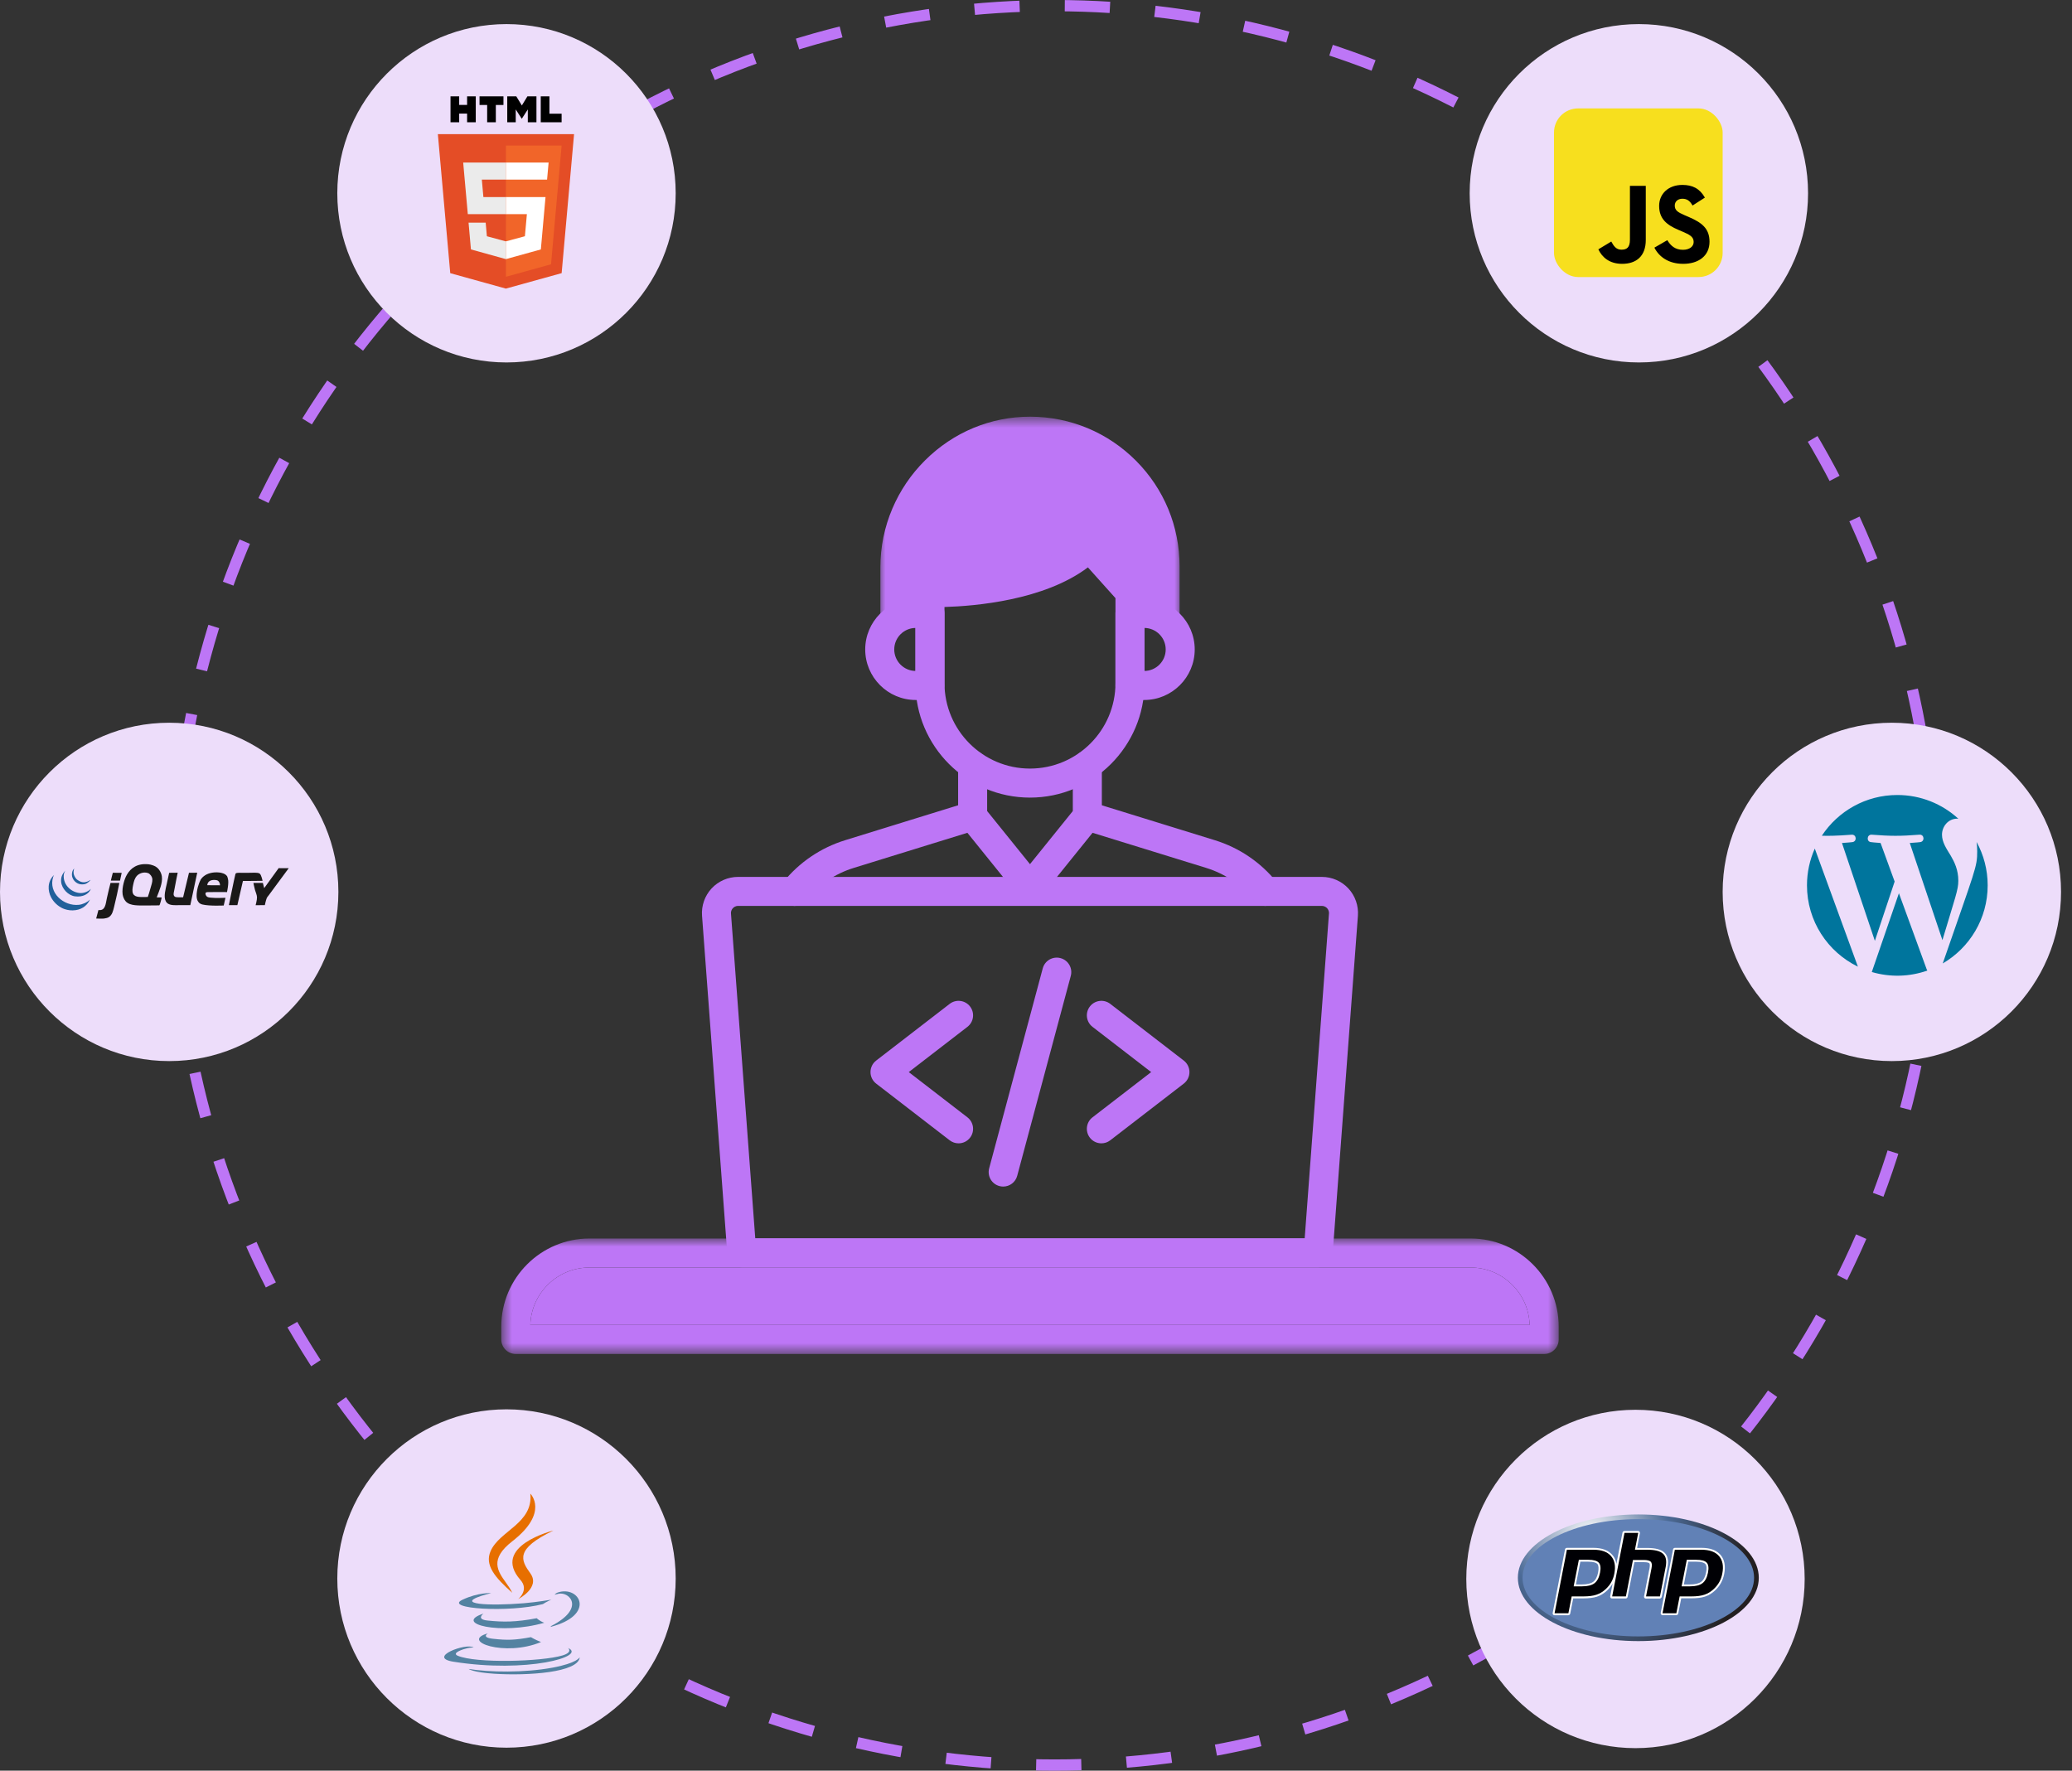 <svg width="172" height="147" viewBox="0 0 172 147" fill="none" xmlns="http://www.w3.org/2000/svg">
<rect x="0" y="0" width="172" height="147" fill="#333333" stroke="none"/>
<path d="M62.695 102.798H108.305L110.32 75.841C110.336 75.618 110.229 75.467 110.164 75.397C110.099 75.326 109.956 75.208 109.733 75.208H61.267C61.043 75.208 60.901 75.326 60.836 75.397C60.77 75.467 60.663 75.618 60.68 75.841L62.695 102.798ZM109.423 105.208H61.576C60.946 105.208 60.422 104.721 60.375 104.092L58.277 76.02C58.215 75.192 58.504 74.367 59.07 73.757C59.635 73.148 60.436 72.799 61.267 72.799H109.733C110.564 72.799 111.365 73.148 111.93 73.757C112.496 74.367 112.784 75.192 112.723 76.02L110.625 104.092C110.577 104.721 110.054 105.208 109.423 105.208Z" fill="#BD76F6"/>
<path d="M85.5 74.864C85.136 74.864 84.791 74.699 84.562 74.416L79.802 68.514C79.629 68.3 79.535 68.033 79.535 67.757V63.532C79.535 62.867 80.074 62.327 80.739 62.327C81.404 62.327 81.944 62.867 81.944 63.532V67.332L85.5 71.74L89.056 67.332V63.532C89.056 62.867 89.596 62.327 90.261 62.327C90.926 62.327 91.466 62.867 91.466 63.532V67.757C91.466 68.033 91.371 68.3 91.198 68.514L86.438 74.416C86.209 74.699 85.864 74.864 85.5 74.864Z" fill="#BD76F6"/>
<mask id="mask0_183_477" style="mask-type:luminance" maskUnits="userSpaceOnUse" x="72" y="34" width="27" height="19">
<path d="M72.944 34.593H98.055V52.714H72.944V34.593Z" fill="white"/>
</mask>
<g mask="url(#mask0_183_477)">
<path d="M96.713 52.593C96.048 52.593 95.509 52.054 95.509 51.389L92.871 47.011C87.776 45.25 91.044 47.726 85.546 47.707C85.534 47.707 85.513 37.002 85.501 37.002C88.572 39.723 88.624 44.59 86.729 46.478C84.798 48.403 81.462 49.549 78.746 48.321L75.491 51.389C75.491 52.054 74.952 52.593 74.286 52.593C73.621 52.593 73.082 52.054 73.082 51.389V47.098C73.082 45.412 73.417 43.77 74.078 42.218C74.716 40.721 75.627 39.376 76.785 38.223C79.135 35.881 82.229 34.593 85.501 34.593C85.516 34.593 85.531 34.593 85.546 34.593C88.853 34.605 91.961 35.902 94.296 38.245C96.632 40.589 97.918 43.703 97.918 47.011V51.389C97.918 52.054 97.379 52.593 96.713 52.593Z" fill="#BD76F6"/>
</g>
<path d="M78.403 50.392V56.709C78.403 60.623 81.587 63.806 85.5 63.806C89.413 63.806 92.597 60.623 92.597 56.709V49.656L90.309 47.102C86.683 49.841 80.926 50.319 78.403 50.392ZM85.5 66.216C80.258 66.216 75.993 61.951 75.993 56.709V49.194C75.993 48.868 76.126 48.557 76.359 48.33C76.593 48.103 76.907 47.981 77.234 47.99C77.321 47.992 85.933 48.198 89.566 44.565C89.8 44.332 90.121 44.204 90.451 44.213C90.782 44.222 91.095 44.367 91.315 44.614L94.7 48.39C94.897 48.612 95.007 48.898 95.007 49.194V56.709C95.007 61.951 90.742 66.216 85.5 66.216Z" fill="#BD76F6"/>
<path d="M75.993 52.131C75.02 52.145 74.233 52.94 74.233 53.917C74.233 54.893 75.02 55.688 75.993 55.702V52.131ZM77.198 58.112H76.018C73.705 58.112 71.823 56.229 71.823 53.917C71.823 51.603 73.705 49.722 76.018 49.722H77.198C77.864 49.722 78.403 50.261 78.403 50.927V56.907C78.403 57.572 77.864 58.112 77.198 58.112Z" fill="#BD76F6"/>
<path d="M95.006 52.131V55.702C95.979 55.688 96.767 54.893 96.767 53.917C96.767 52.94 95.979 52.145 95.006 52.131ZM94.981 58.112H93.801C93.136 58.112 92.596 57.572 92.596 56.907V50.927C92.596 50.261 93.136 49.722 93.801 49.722H94.981C97.294 49.722 99.176 51.603 99.176 53.917C99.176 56.229 97.294 58.112 94.981 58.112Z" fill="#BD76F6"/>
<path d="M65.945 75.208C65.68 75.208 65.414 75.121 65.191 74.942C64.672 74.525 64.59 73.766 65.008 73.248C66.342 71.59 68.123 70.381 70.158 69.752L80.425 66.578C81.061 66.384 81.735 66.741 81.93 67.377C82.125 68.013 81.767 68.687 81.131 68.882L81.092 68.894L70.87 72.053C69.295 72.541 67.917 73.476 66.884 74.759C66.647 75.055 66.297 75.208 65.945 75.208Z" fill="#BD76F6"/>
<path d="M105.053 75.207C104.701 75.207 104.352 75.054 104.114 74.758C103.082 73.476 101.703 72.54 100.129 72.053L89.867 68.882C89.231 68.687 88.874 68.013 89.069 67.376C89.264 66.741 89.938 66.382 90.574 66.578L90.614 66.59L100.84 69.751C102.876 70.38 104.657 71.589 105.991 73.247C106.409 73.766 106.326 74.524 105.808 74.941C105.586 75.12 105.318 75.207 105.053 75.207Z" fill="#BD76F6"/>
<path d="M79.571 94.918C79.314 94.918 79.056 94.836 78.836 94.667L72.729 89.957C72.434 89.729 72.261 89.376 72.261 89.003C72.261 88.629 72.434 88.277 72.729 88.049L78.836 83.338C79.363 82.933 80.12 83.03 80.526 83.557C80.933 84.084 80.835 84.84 80.308 85.247L75.438 89.003L80.308 92.759C80.835 93.165 80.933 93.922 80.526 94.449C80.289 94.757 79.932 94.918 79.571 94.918Z" fill="#BD76F6"/>
<path d="M91.428 94.918C91.067 94.918 90.71 94.757 90.473 94.449C90.067 93.922 90.164 93.165 90.691 92.759L95.561 89.003L90.691 85.247C90.164 84.84 90.067 84.084 90.473 83.557C90.88 83.03 91.636 82.933 92.163 83.338L98.27 88.049C98.565 88.277 98.738 88.629 98.738 89.003C98.738 89.376 98.565 89.729 98.27 89.957L92.163 94.667C91.944 94.836 91.685 94.918 91.428 94.918Z" fill="#BD76F6"/>
<path d="M83.277 98.507C83.174 98.507 83.069 98.494 82.964 98.466C82.321 98.294 81.94 97.634 82.112 96.991L86.56 80.392C86.732 79.749 87.393 79.368 88.035 79.541C88.678 79.712 89.06 80.373 88.888 81.016L84.44 97.614C84.296 98.153 83.809 98.507 83.277 98.507Z" fill="#BD76F6"/>
<mask id="mask1_183_477" style="mask-type:luminance" maskUnits="userSpaceOnUse" x="41" y="102" width="89" height="11">
<path d="M41.611 102.808H129.385V112.405H41.611V102.808Z" fill="white"/>
</mask>
<g mask="url(#mask1_183_477)">
<path d="M44.023 109.995H126.978C126.902 107.353 124.729 105.228 122.069 105.228H48.932C46.272 105.228 44.099 107.353 44.023 109.995ZM128.185 112.405H42.816C42.15 112.405 41.611 111.865 41.611 111.2V110.139C41.611 106.102 44.895 102.818 48.932 102.818H122.069C126.106 102.818 129.39 106.102 129.39 110.139V111.2C129.39 111.865 128.851 112.405 128.185 112.405Z" fill="#BD76F6"/>
<path d="M44.023 109.995H126.978C126.902 107.353 124.729 105.228 122.069 105.228H48.932C46.272 105.228 44.099 107.353 44.023 109.995Z" fill="#BD76F6"/>
</g>
<circle cx="87.545" cy="73.5" r="73.032" stroke="#BD76F6" stroke-width="0.936" stroke-dasharray="3.75 3.75"/>
<circle cx="42.045" cy="16.045" r="14.045" fill="#EDDDFA"/>
<circle cx="136.045" cy="16.045" r="14.045" fill="#EDDDFA"/>
<circle cx="157.045" cy="74.045" r="14.045" fill="#EDDDFA"/>
<circle cx="14.045" cy="74.045" r="14.045" fill="#EDDDFA"/>
<circle cx="42.045" cy="131.045" r="14.045" fill="#EDDDFA"/>
<circle cx="135.764" cy="131.083" r="14.045" fill="#EDDDFA"/>
<path d="M47.654 11.137L46.623 22.676L41.993 23.96L37.376 22.678L36.347 11.137H47.654Z" fill="#E44D26"/>
<path d="M42 22.978L45.742 21.941L46.622 12.08H42V22.978Z" fill="#F16529"/>
<path d="M39.998 14.912H42V13.496H38.451L38.484 13.876L38.833 17.777H42V16.361H40.127L39.998 14.912ZM40.317 18.484H38.896L39.094 20.707L41.994 21.512L42 21.51V20.037L41.994 20.039L40.417 19.613L40.317 18.484Z" fill="#EBEBEB"/>
<path d="M37.398 8H38.117V8.711H38.775V8H39.494V10.152H38.775V9.431H38.117V10.152H37.398L37.398 8ZM40.44 8.714H39.807V8H41.793V8.714H41.16V10.152H40.44V8.714H40.44ZM42.108 8H42.858L43.32 8.756L43.781 8H44.531V10.152H43.815V9.085L43.32 9.851H43.307L42.812 9.085V10.152H42.108V8ZM44.889 8H45.609V9.441H46.62V10.152H44.889V8H44.889Z" fill="black"/>
<path d="M41.995 17.777H43.738L43.573 19.612L41.995 20.038V21.511L44.897 20.707L44.918 20.468L45.25 16.741L45.285 16.361H41.995V17.777ZM41.995 14.908V14.912H45.414L45.442 14.593L45.507 13.876L45.541 13.496H41.995V14.908Z" fill="white"/>
<g clip-path="url(#clip0_183_477)">
<path d="M129 9H143V23H129V9Z" fill="#F7DF1E"/>
<path d="M132.681 20.7L133.753 20.052C133.959 20.418 134.147 20.728 134.598 20.728C135.031 20.728 135.303 20.559 135.303 19.901V15.428H136.619V19.92C136.619 21.282 135.82 21.903 134.655 21.903C133.602 21.903 132.991 21.358 132.681 20.7M137.333 20.559L138.405 19.939C138.687 20.399 139.053 20.738 139.702 20.738C140.247 20.738 140.594 20.465 140.594 20.089C140.594 19.638 140.237 19.478 139.636 19.215L139.307 19.074C138.358 18.67 137.728 18.163 137.728 17.091C137.728 16.104 138.48 15.352 139.655 15.352C140.491 15.352 141.092 15.644 141.525 16.405L140.5 17.063C140.275 16.659 140.03 16.499 139.655 16.499C139.269 16.499 139.025 16.744 139.025 17.063C139.025 17.458 139.269 17.617 139.833 17.862L140.162 18.003C141.28 18.482 141.91 18.971 141.91 20.07C141.91 21.254 140.98 21.903 139.73 21.903C138.508 21.903 137.719 21.32 137.333 20.559" fill="black"/>
</g>
<g clip-path="url(#clip1_183_477)">
<path fill-rule="evenodd" clip-rule="evenodd" d="M164.081 69.902C164.113 70.141 164.131 70.397 164.131 70.672C164.131 71.991 164.009 72.065 161.27 79.983C163.5 78.683 165 76.267 165 73.5C165 72.196 164.667 70.97 164.081 69.902ZM157.632 74.156L155.381 80.695C156.9 81.142 158.509 81.096 159.991 80.576C159.97 80.543 159.953 80.509 159.938 80.472L157.632 74.156ZM162.563 73.121C162.563 72.194 162.23 71.552 161.944 71.053C161.565 70.435 161.208 69.912 161.208 69.294C161.208 68.605 161.731 67.963 162.468 67.963C162.501 67.963 162.533 67.967 162.565 67.969C161.231 66.746 159.453 66 157.5 66C154.88 66 152.575 67.344 151.234 69.38C151.712 69.395 152.353 69.401 153.715 69.295C154.12 69.271 154.167 69.865 153.764 69.912C153.764 69.912 153.357 69.96 152.905 69.984L155.636 78.108L157.277 73.185L156.109 69.983C155.705 69.96 155.323 69.912 155.323 69.912C154.918 69.888 154.966 69.27 155.37 69.294C156.92 69.413 157.714 69.422 159.344 69.294C159.748 69.27 159.796 69.864 159.392 69.912C159.392 69.912 158.985 69.96 158.534 69.983L161.244 78.046C162.314 74.47 162.563 73.871 162.563 73.121ZM150 73.5C150 76.469 151.725 79.034 154.227 80.25L150.649 70.448C150.233 71.381 150 72.412 150 73.5Z" fill="#00759D"/>
</g>
<path d="M136 136.242C141.523 136.242 146 133.888 146 130.984C146 128.081 141.523 125.727 136 125.727C130.477 125.727 126 128.081 126 130.984C126 133.888 130.477 136.242 136 136.242Z" fill="url(#paint0_radial_183_477)"/>
<path d="M136 135.852C141.307 135.852 145.609 133.672 145.609 130.984C145.609 128.296 141.307 126.117 136 126.117C130.693 126.117 126.391 128.296 126.391 130.984C126.391 133.672 130.693 135.852 136 135.852Z" fill="#6181B6"/>
<path d="M137.945 132.562L138.422 130.109C138.531 129.555 138.437 129.141 138.156 128.883C137.883 128.633 137.414 128.508 136.726 128.508H135.898L136.133 127.289C136.141 127.242 136.133 127.195 136.101 127.156C136.07 127.117 136.031 127.102 135.984 127.102H134.844C134.766 127.102 134.703 127.156 134.687 127.227L134.18 129.828C134.133 129.531 134.023 129.281 133.836 129.078C133.5 128.695 132.976 128.5 132.266 128.5H130.07C129.992 128.5 129.93 128.555 129.914 128.625L128.891 133.906C128.883 133.953 128.891 134 128.922 134.039C128.953 134.078 128.992 134.094 129.039 134.094H130.187C130.266 134.094 130.328 134.039 130.344 133.969L130.594 132.695H131.445C131.891 132.695 132.273 132.648 132.562 132.555C132.867 132.453 133.141 132.289 133.383 132.062C133.578 131.883 133.742 131.68 133.867 131.461L133.664 132.516C133.656 132.563 133.664 132.609 133.695 132.648C133.726 132.688 133.766 132.703 133.812 132.703H134.953C135.031 132.703 135.094 132.648 135.109 132.578L135.672 129.688H136.453C136.789 129.688 136.883 129.75 136.914 129.781C136.937 129.805 136.984 129.898 136.93 130.188L136.476 132.523C136.469 132.57 136.476 132.617 136.508 132.656C136.539 132.695 136.578 132.711 136.625 132.711H137.797C137.867 132.688 137.93 132.633 137.945 132.562ZM132.664 130.531C132.594 130.898 132.461 131.164 132.266 131.312C132.07 131.461 131.75 131.539 131.328 131.539H130.82L131.187 129.648H131.844C132.328 129.648 132.523 129.75 132.601 129.836C132.703 129.961 132.726 130.203 132.664 130.531Z" fill="white"/>
<path d="M142.82 129.078C142.484 128.695 141.961 128.5 141.25 128.5H139.039C138.961 128.5 138.898 128.555 138.883 128.625L137.859 133.898C137.851 133.945 137.859 133.992 137.891 134.031C137.922 134.07 137.961 134.086 138.008 134.086H139.156C139.234 134.086 139.297 134.031 139.312 133.961L139.562 132.688H140.414C140.859 132.688 141.242 132.641 141.531 132.547C141.836 132.445 142.109 132.281 142.351 132.055C142.555 131.867 142.726 131.656 142.851 131.43C142.976 131.203 143.07 130.953 143.125 130.68C143.258 130 143.156 129.469 142.82 129.078ZM141.625 130.531C141.555 130.898 141.422 131.164 141.226 131.312C141.031 131.461 140.711 131.539 140.289 131.539H139.781L140.148 129.648H140.805C141.289 129.648 141.484 129.75 141.562 129.836C141.672 129.961 141.695 130.203 141.625 130.531Z" fill="white"/>
<path d="M131.844 129.492C132.281 129.492 132.57 129.57 132.719 129.734C132.867 129.898 132.898 130.172 132.82 130.563C132.742 130.969 132.586 131.266 132.359 131.438C132.133 131.609 131.789 131.695 131.328 131.695H130.633L131.063 129.492H131.844ZM129.047 133.93H130.195L130.469 132.531H131.453C131.891 132.531 132.242 132.484 132.523 132.391C132.805 132.297 133.055 132.148 133.289 131.93C133.484 131.75 133.641 131.555 133.758 131.344C133.875 131.133 133.961 130.898 134.008 130.641C134.133 130.016 134.039 129.531 133.734 129.18C133.43 128.828 132.945 128.656 132.281 128.656H130.07L129.047 133.93Z" fill="#000004"/>
<path d="M134.852 127.258H135.992L135.719 128.656H136.734C137.375 128.656 137.813 128.766 138.055 128.992C138.297 129.219 138.367 129.578 138.273 130.078L137.797 132.531H136.641L137.094 130.195C137.148 129.93 137.125 129.75 137.039 129.656C136.953 129.562 136.758 129.508 136.469 129.508H135.555L134.969 132.531H133.828L134.852 127.258Z" fill="#000004"/>
<path d="M140.805 129.492C141.242 129.492 141.531 129.57 141.68 129.734C141.828 129.898 141.859 130.172 141.781 130.563C141.703 130.969 141.547 131.266 141.32 131.438C141.094 131.609 140.75 131.695 140.289 131.695H139.594L140.023 129.492H140.805ZM138.008 133.93H139.156L139.43 132.531H140.414C140.852 132.531 141.203 132.484 141.484 132.391C141.766 132.297 142.016 132.148 142.25 131.93C142.445 131.75 142.602 131.555 142.719 131.344C142.836 131.133 142.922 130.898 142.969 130.641C143.094 130.016 143 129.531 142.695 129.18C142.391 128.828 141.906 128.656 141.242 128.656H139.031L138.008 133.93Z" fill="#000004"/>
<path d="M42.523 127.957C45.611 125.559 44.026 124 44.026 124C44.262 126.478 41.475 127.064 40.727 128.767C40.218 129.929 41.077 130.947 42.522 132.229C42.394 131.945 42.197 131.669 41.998 131.39C41.317 130.437 40.608 129.444 42.523 127.957Z" fill="#E76F00"/>
<path d="M43.016 132.755C43.016 132.755 43.945 132.005 43.209 131.172C40.715 128.346 45.937 127.063 45.937 127.063C42.749 128.599 43.225 129.511 44.026 130.619C44.884 131.806 43.016 132.755 43.016 132.755Z" fill="#E76F00"/>
<path d="M45.752 134.99C48.614 133.527 47.291 132.122 46.367 132.311C46.141 132.358 46.04 132.398 46.04 132.398C46.04 132.398 46.124 132.269 46.284 132.212C48.111 131.581 49.517 134.075 45.694 135.064C45.694 135.064 45.739 135.025 45.752 134.99Z" fill="#5382A1"/>
<path d="M39.797 133.139C38.007 132.904 40.779 132.256 40.779 132.256C40.779 132.256 39.703 132.185 38.378 132.814C36.813 133.559 42.251 133.898 45.066 133.17C45.359 132.973 45.764 132.803 45.764 132.803C45.764 132.803 44.612 133.005 43.464 133.1C42.06 133.216 40.553 133.239 39.797 133.139Z" fill="#5382A1"/>
<path d="M40.478 134.535C39.48 134.434 40.133 133.958 40.133 133.958C37.55 134.801 41.571 135.758 45.181 134.719C44.798 134.586 44.554 134.343 44.554 134.343C42.789 134.677 41.769 134.666 40.478 134.535Z" fill="#5382A1"/>
<path d="M40.913 136.047C39.916 135.934 40.498 135.601 40.498 135.601C38.153 136.245 41.925 137.576 44.911 136.318C44.422 136.131 44.072 135.915 44.072 135.915C42.74 136.163 42.122 136.182 40.913 136.047Z" fill="#5382A1"/>
<path d="M47.159 136.815C47.159 136.815 47.59 137.165 46.684 137.435C44.96 137.949 39.51 138.104 37.996 137.456C37.452 137.223 38.472 136.9 38.793 136.832C39.128 136.761 39.319 136.774 39.319 136.774C38.714 136.355 35.407 137.597 37.64 137.953C43.728 138.924 48.738 137.516 47.159 136.815Z" fill="#5382A1"/>
<path d="M48.125 137.579C48.025 138.857 43.807 139.126 41.06 138.953C39.268 138.84 38.909 138.558 38.903 138.554C40.618 138.832 43.51 138.882 45.855 138.448C47.933 138.064 48.125 137.579 48.125 137.579Z" fill="#5382A1"/>
<path fill-rule="evenodd" clip-rule="evenodd" d="M23.13 72.072L23.966 72.077C23.966 72.077 22.411 74.185 22.284 74.357C22.242 74.412 22.18 74.472 22.148 74.547C22.068 74.734 21.985 75.144 21.985 75.144L21.22 75.147C21.22 75.147 21.339 74.72 21.334 74.492C21.329 74.293 21.228 74.095 21.171 73.895C21.113 73.693 21.035 73.298 21.035 73.298H21.822L21.931 73.732L23.13 72.072Z" fill="#1A1918"/>
<path fill-rule="evenodd" clip-rule="evenodd" d="M21.545 72.516C21.699 72.609 21.794 73.123 21.794 73.123C21.794 73.123 20.986 73.135 20.547 73.135H20.166L19.705 75.143H19C19 75.143 19.439 72.96 19.542 72.565C19.576 72.437 19.773 72.459 20.104 72.459H20.634C20.977 72.459 21.377 72.415 21.545 72.516Z" fill="#1A1918"/>
<path fill-rule="evenodd" clip-rule="evenodd" d="M18.26 73.495C18.26 73.495 18.282 73.366 18.185 73.217C18.103 73.089 18.026 73.06 17.809 73.053C17.196 73.034 17.208 73.488 17.208 73.488L18.26 73.495ZM18.925 72.975C19.015 73.299 18.843 74.06 18.843 74.06C18.843 74.06 17.949 74.045 17.459 74.06C17.307 74.065 17.125 74.043 17.079 74.114C17.015 74.214 17.102 74.367 17.176 74.431C17.261 74.505 17.427 74.514 17.486 74.522C17.884 74.572 18.716 74.534 18.716 74.534L18.572 75.173C18.572 75.173 17.396 75.232 16.808 75.091C16.692 75.064 16.583 75.008 16.509 74.929C16.489 74.907 16.472 74.877 16.453 74.852C16.438 74.831 16.393 74.764 16.374 74.711C16.239 74.353 16.389 73.668 16.536 73.3C16.553 73.258 16.575 73.204 16.598 73.158C16.626 73.1 16.65 73.036 16.672 73.002C16.687 72.978 16.706 72.963 16.722 72.941C16.74 72.914 16.761 72.889 16.781 72.866C16.835 72.803 16.897 72.758 16.971 72.703C17.216 72.52 17.659 72.377 18.192 72.432C18.392 72.452 18.695 72.524 18.843 72.73C18.883 72.785 18.902 72.895 18.925 72.975Z" fill="#1A1918"/>
<path fill-rule="evenodd" clip-rule="evenodd" d="M15.688 72.456L16.372 72.452C16.372 72.452 15.991 74.261 15.797 75.143H15.01C14.46 75.143 13.97 75.211 13.761 74.817C13.559 74.435 13.752 73.806 13.843 73.379C13.907 73.077 14.042 72.459 14.042 72.459L14.751 72.452C14.751 72.452 14.55 73.414 14.467 73.895C14.437 74.067 14.376 74.229 14.44 74.356C14.501 74.477 14.586 74.486 14.847 74.492C14.93 74.494 15.2 74.492 15.2 74.492L15.688 72.456Z" fill="#1A1918"/>
<path fill-rule="evenodd" clip-rule="evenodd" d="M12.486 73.759C12.558 73.505 12.662 73.229 12.649 72.999C12.634 72.754 12.429 72.531 12.296 72.484C11.896 72.343 11.522 72.54 11.373 72.701C11.181 72.909 11.116 73.153 11.047 73.488C10.997 73.737 10.955 73.999 11.047 74.194C11.211 74.537 11.72 74.462 12.269 74.465C12.35 74.247 12.418 74.002 12.486 73.759ZM13.436 72.755C13.514 73.323 13.214 73.951 13.008 74.496C13.218 74.515 13.403 74.493 13.416 74.509C13.43 74.529 13.275 75.16 13.221 75.162C13.054 75.166 12.5 75.171 12.269 75.171C11.515 75.171 10.81 75.22 10.45 74.845C10.304 74.693 10.204 74.432 10.179 74.248C10.138 73.941 10.189 73.603 10.26 73.325C10.325 73.074 10.407 72.837 10.532 72.619C10.849 72.067 11.399 71.656 12.323 71.751C12.502 71.769 12.759 71.848 12.92 71.941C12.931 71.948 12.97 71.978 12.979 71.984C13.196 72.122 13.394 72.452 13.436 72.755Z" fill="#1A1918"/>
<path fill-rule="evenodd" clip-rule="evenodd" d="M10.101 72.46C10.056 72.668 10.01 72.903 9.962 73.108H9.202C9.261 72.881 9.306 72.655 9.365 72.457C9.608 72.457 9.834 72.46 10.101 72.46Z" fill="#1A1918"/>
<path fill-rule="evenodd" clip-rule="evenodd" d="M9.175 73.298H9.908C9.812 73.828 9.622 74.684 9.473 75.279C9.38 75.652 9.318 75.924 9.066 76.12C9.044 76.138 9.031 76.13 9.012 76.148C8.966 76.192 8.751 76.243 8.632 76.256C8.439 76.277 8.22 76.259 7.983 76.254C8.045 76.027 8.115 75.754 8.171 75.55C8.75 75.621 8.764 75.073 8.876 74.546C8.941 74.242 9.138 73.42 9.175 73.298Z" fill="#1A1918"/>
<path fill-rule="evenodd" clip-rule="evenodd" d="M7.465 74.683L7.449 74.724C7.182 75.245 6.707 75.564 6.031 75.579C5.715 75.585 5.414 75.504 5.217 75.416C4.792 75.225 4.435 74.871 4.24 74.493C3.96 73.951 3.91 73.197 4.492 72.634C4.5 72.634 4.421 72.756 4.43 72.756L4.414 72.808C3.995 74.121 5.286 75.246 6.542 75.117C6.844 75.086 7.229 74.921 7.465 74.683Z" fill="#21609B"/>
<path fill-rule="evenodd" clip-rule="evenodd" d="M6.705 74.14C7.021 74.142 7.351 73.994 7.546 73.787C7.375 74.221 6.88 74.5 6.216 74.411C5.661 74.337 5.131 73.778 5.077 73.217C5.037 72.809 5.179 72.566 5.413 72.27C5.332 72.425 5.301 72.544 5.294 72.62C5.205 73.502 5.998 74.135 6.705 74.14Z" fill="#21609B"/>
<path fill-rule="evenodd" clip-rule="evenodd" d="M7.515 73.044C7.466 73.156 7.183 73.369 7.058 73.396C6.563 73.501 6.247 73.267 6.081 73C6.056 72.96 6.011 72.851 6.002 72.823C5.938 72.605 5.968 72.274 6.16 72.103C6.102 72.265 6.093 72.454 6.124 72.578C6.142 72.652 6.198 72.782 6.255 72.863C6.357 73.012 6.422 73.048 6.553 73.127C6.612 73.163 6.676 73.191 6.703 73.199C6.828 73.236 7.091 73.332 7.515 73.044Z" fill="#21609B"/>
<defs>
<radialGradient id="paint0_radial_183_477" cx="0" cy="0" r="1" gradientUnits="userSpaceOnUse" gradientTransform="translate(132.004 127.576) scale(13.132)">
<stop stop-color="white"/>
<stop offset="0.5" stop-color="#4C6B97"/>
<stop offset="1" stop-color="#231F20"/>
</radialGradient>
<clipPath id="clip0_183_477">
<rect x="129" y="9" width="14" height="14" rx="2" fill="white"/>
</clipPath>
<clipPath id="clip1_183_477">
<rect width="15" height="15" fill="white" transform="translate(150 66)"/>
</clipPath>
</defs>
</svg>
